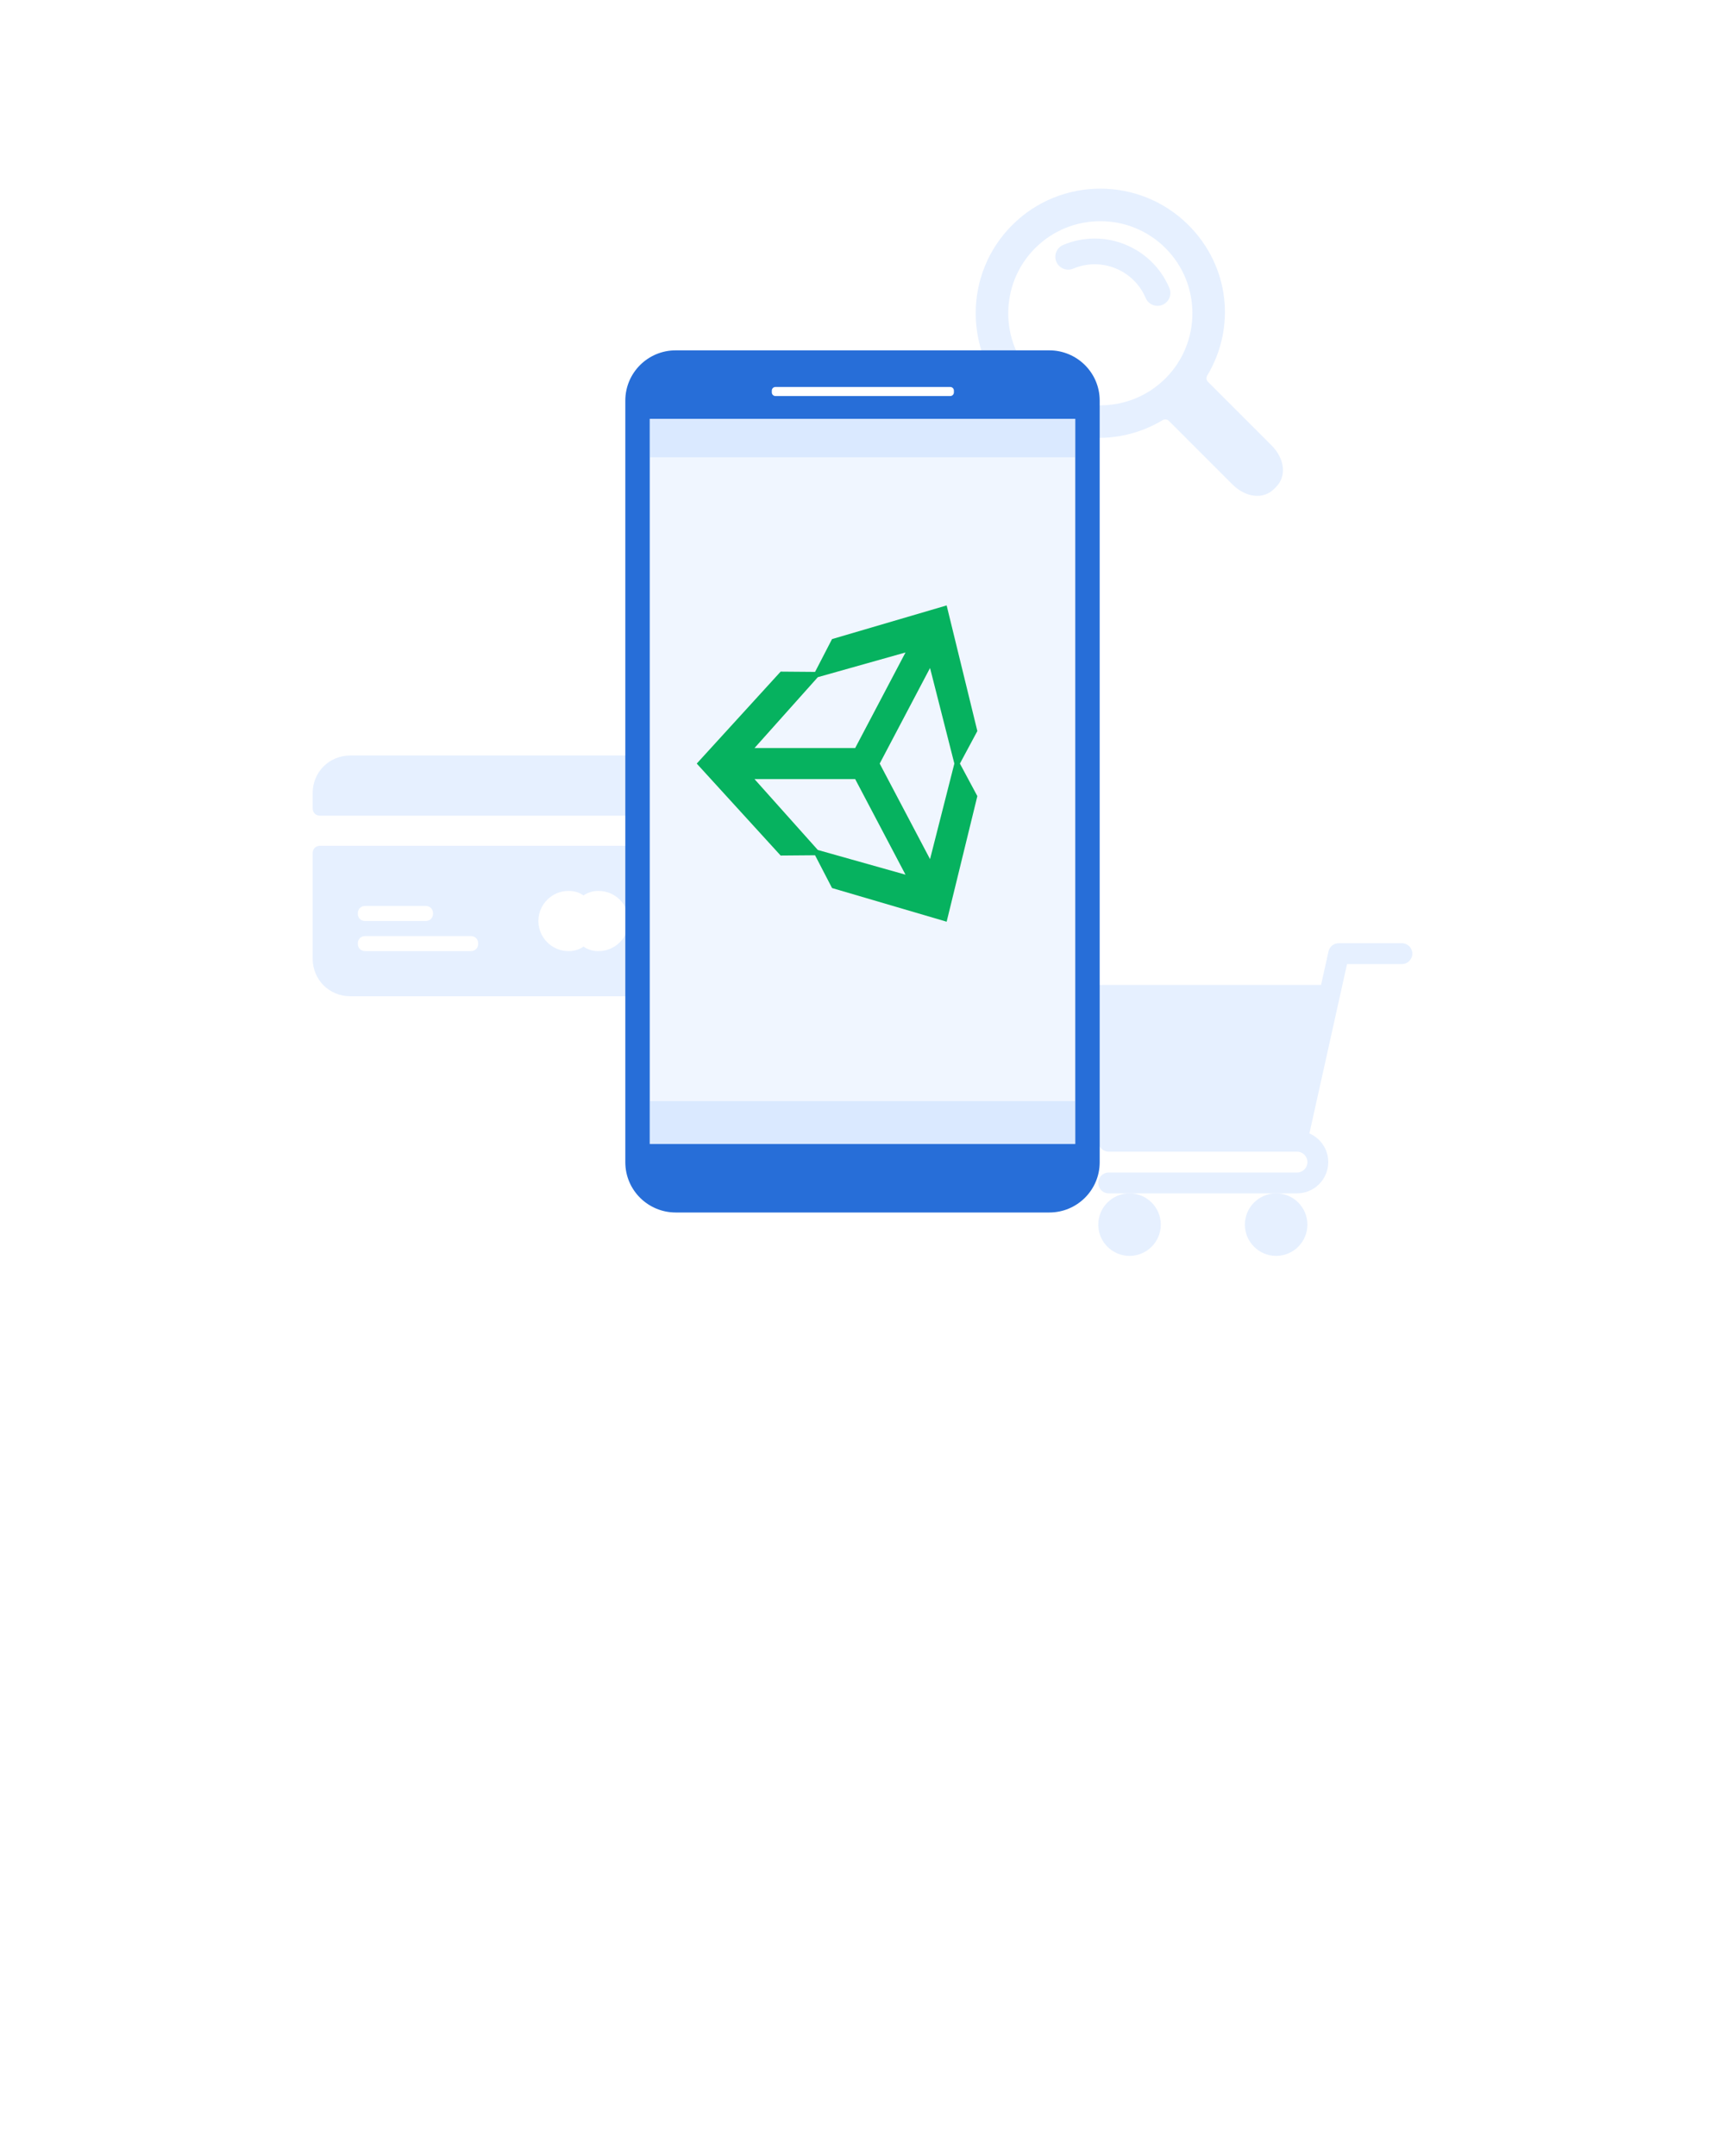 <svg width="320" height="400" viewBox="0 0 320 400" fill="none" xmlns="http://www.w3.org/2000/svg">
<g opacity="0.2" clip-path="url(#clip0_52_96)">
<path d="M187.763 74.472C178.745 65.454 178.745 50.781 187.763 41.763C196.781 32.745 211.454 32.745 220.471 41.763C228.122 49.414 229.281 60.792 223.951 69.677C223.951 69.677 223.568 70.319 224.085 70.836C227.035 73.786 235.885 82.636 235.885 82.636C238.234 84.984 238.793 88.269 236.71 90.352L236.351 90.71C234.268 92.793 230.984 92.234 228.636 89.886C228.636 89.886 219.804 81.054 216.86 78.11C216.318 77.568 215.676 77.951 215.676 77.951C206.791 83.281 195.413 82.123 187.763 74.472ZM216.201 70.202C222.865 63.539 222.865 52.697 216.201 46.034C209.538 39.371 198.696 39.37 192.033 46.034C185.37 52.697 185.37 63.539 192.033 70.202C198.696 76.865 209.538 76.865 216.201 70.202Z" fill="#84B5FF"/>
<path d="M214.726 56.745C215.036 56.745 215.351 56.684 215.655 56.556C216.869 56.042 217.437 54.642 216.923 53.427C213.694 45.796 204.859 42.215 197.228 45.444C196.014 45.958 195.446 47.359 195.96 48.573C196.474 49.787 197.874 50.355 199.089 49.841C204.295 47.638 210.324 50.081 212.527 55.288C212.912 56.198 213.796 56.745 214.726 56.745Z" fill="#84B5FF"/>
</g>
<g opacity="0.2" clip-path="url(#clip1_52_96)">
<path d="M123.604 156.917H59.396C58.558 156.917 58 157.475 58 158.313V177.854C58 181.763 61.071 184.833 64.979 184.833H118.021C121.929 184.833 125 181.762 125 177.854V158.313C125 157.475 124.442 156.917 123.604 156.917ZM67.771 168.083H78.938C79.775 168.083 80.333 168.642 80.333 169.479C80.333 170.317 79.775 170.875 78.938 170.875H67.771C66.933 170.875 66.375 170.317 66.375 169.479C66.375 168.642 66.933 168.083 67.771 168.083ZM87.312 176.458H67.771C66.933 176.458 66.375 175.9 66.375 175.063C66.375 174.225 66.933 173.667 67.771 173.667H87.312C88.15 173.667 88.708 174.225 88.708 175.063C88.708 175.9 88.15 176.458 87.312 176.458ZM111.042 176.458C109.925 176.458 109.088 176.179 108.25 175.621C107.412 176.179 106.575 176.458 105.458 176.458C102.387 176.458 99.875 173.946 99.875 170.875C99.875 167.804 102.387 165.292 105.458 165.292C106.575 165.292 107.412 165.571 108.25 166.129C109.088 165.571 109.925 165.292 111.042 165.292C114.113 165.292 116.625 167.804 116.625 170.875C116.625 173.946 114.113 176.458 111.042 176.458Z" fill="#84B5FF"/>
<path d="M118.021 140.167H64.979C61.071 140.167 58 143.238 58 147.146V149.938C58 150.775 58.558 151.333 59.396 151.333H123.604C124.442 151.333 125 150.775 125 149.938V147.146C125 143.238 121.929 140.167 118.021 140.167Z" fill="#84B5FF"/>
</g>
<g opacity="0.2" clip-path="url(#clip2_52_96)">
<path d="M240.602 213.668H205.667C204.802 213.668 204.044 213.096 203.809 212.266L196.075 185.195C195.908 184.611 196.022 183.984 196.388 183.499C196.755 183.016 197.325 182.73 197.933 182.73H245.065L246.448 176.511C246.644 175.625 247.43 174.996 248.336 174.996H260.066C261.135 174.996 262 175.861 262 176.93C262 177.999 261.135 178.863 260.066 178.863H249.888L242.905 210.284C244.96 211.177 246.402 213.222 246.402 215.602C246.402 218.801 243.8 221.403 240.602 221.403H205.667C204.598 221.403 203.734 220.538 203.734 219.469C203.734 218.401 204.598 217.536 205.667 217.536H240.602C241.667 217.536 242.535 216.669 242.535 215.602C242.535 214.535 241.667 213.668 240.602 213.668V213.668Z" fill="#84B5FF"/>
<path d="M242.535 227.204C242.535 230.403 239.933 233.005 236.734 233.005C233.535 233.005 230.933 230.403 230.933 227.204C230.933 224.005 233.535 221.403 236.734 221.403C239.933 221.403 242.535 224.005 242.535 227.204Z" fill="#84B5FF"/>
<path d="M215.336 227.204C215.336 230.403 212.733 233.005 209.535 233.005C206.336 233.005 203.734 230.403 203.734 227.204C203.734 224.005 206.336 221.403 209.535 221.403C212.733 221.403 215.336 224.005 215.336 227.204Z" fill="#84B5FF"/>
</g>
<g filter="url(#filter0_d_52_96)">
<path d="M194.654 61H125.346C120.185 61 116 65.173 116 70.324V185.379V211.628C116 216.819 120.229 220.952 125.346 220.952H194.654C199.814 220.952 204 216.78 204 211.628V96.573V70.324C204 65.127 199.765 61 194.654 61Z" fill="#276ED8"/>
<path d="M199.471 73.707H120.533V208.244H199.471V73.707Z" fill="#F0F6FF"/>
<path d="M175.61 108.323L154.347 114.569L151.2 120.657L144.814 120.605L129.25 137.667L144.814 154.727L151.197 154.674L154.351 160.758L175.61 167.004L181.306 143.703L178.07 137.667L181.306 131.632L175.61 108.323ZM151.712 121.636L167.977 117.053L158.641 134.785H139.965L151.712 121.636ZM151.712 153.694L139.965 140.546H158.641L167.977 158.277L151.712 153.694ZM172.529 155.395L163.189 137.667L172.529 119.932L177.039 137.667L172.529 155.395Z" fill="#06B25F"/>
<path d="M176.276 69.479H143.855C143.48 69.479 143.176 69.177 143.176 68.801V68.47C143.176 68.097 143.479 67.793 143.855 67.793H176.276C176.65 67.793 176.955 68.095 176.955 68.47V68.801C176.953 69.175 176.65 69.479 176.276 69.479Z" fill="white"/>
<path opacity="0.2" d="M199.471 200.287H120.533V208.245H199.471V200.287Z" fill="#84B5FF"/>
<path opacity="0.2" d="M199.471 73.707H120.533V80.846H199.471V73.707Z" fill="#84B5FF"/>
</g>
<defs>
<filter id="filter0_d_52_96" x="104" y="53" width="112" height="183.952" filterUnits="userSpaceOnUse" color-interpolation-filters="sRGB">
<feFlood flood-opacity="0" result="BackgroundImageFix"/>
<feColorMatrix in="SourceAlpha" type="matrix" values="0 0 0 0 0 0 0 0 0 0 0 0 0 0 0 0 0 0 127 0" result="hardAlpha"/>
<feOffset dy="4"/>
<feGaussianBlur stdDeviation="6"/>
<feColorMatrix type="matrix" values="0 0 0 0 0.161 0 0 0 0 0.094 0 0 0 0 0.435 0 0 0 0.25 0"/>
<feBlend mode="normal" in2="BackgroundImageFix" result="effect1_dropShadow_52_96"/>
<feBlend mode="normal" in="SourceGraphic" in2="effect1_dropShadow_52_96" result="shape"/>
</filter>
<clipPath id="clip0_52_96">
<rect width="57" height="57" fill="white" transform="matrix(-1 0 0 1 238 35)"/>
</clipPath>
<clipPath id="clip1_52_96">
<rect width="67" height="67" fill="white" transform="translate(58 129)"/>
</clipPath>
<clipPath id="clip2_52_96">
<rect width="66" height="66" fill="white" transform="matrix(-1 0 0 1 262 171)"/>
</clipPath>
</defs>
</svg>
